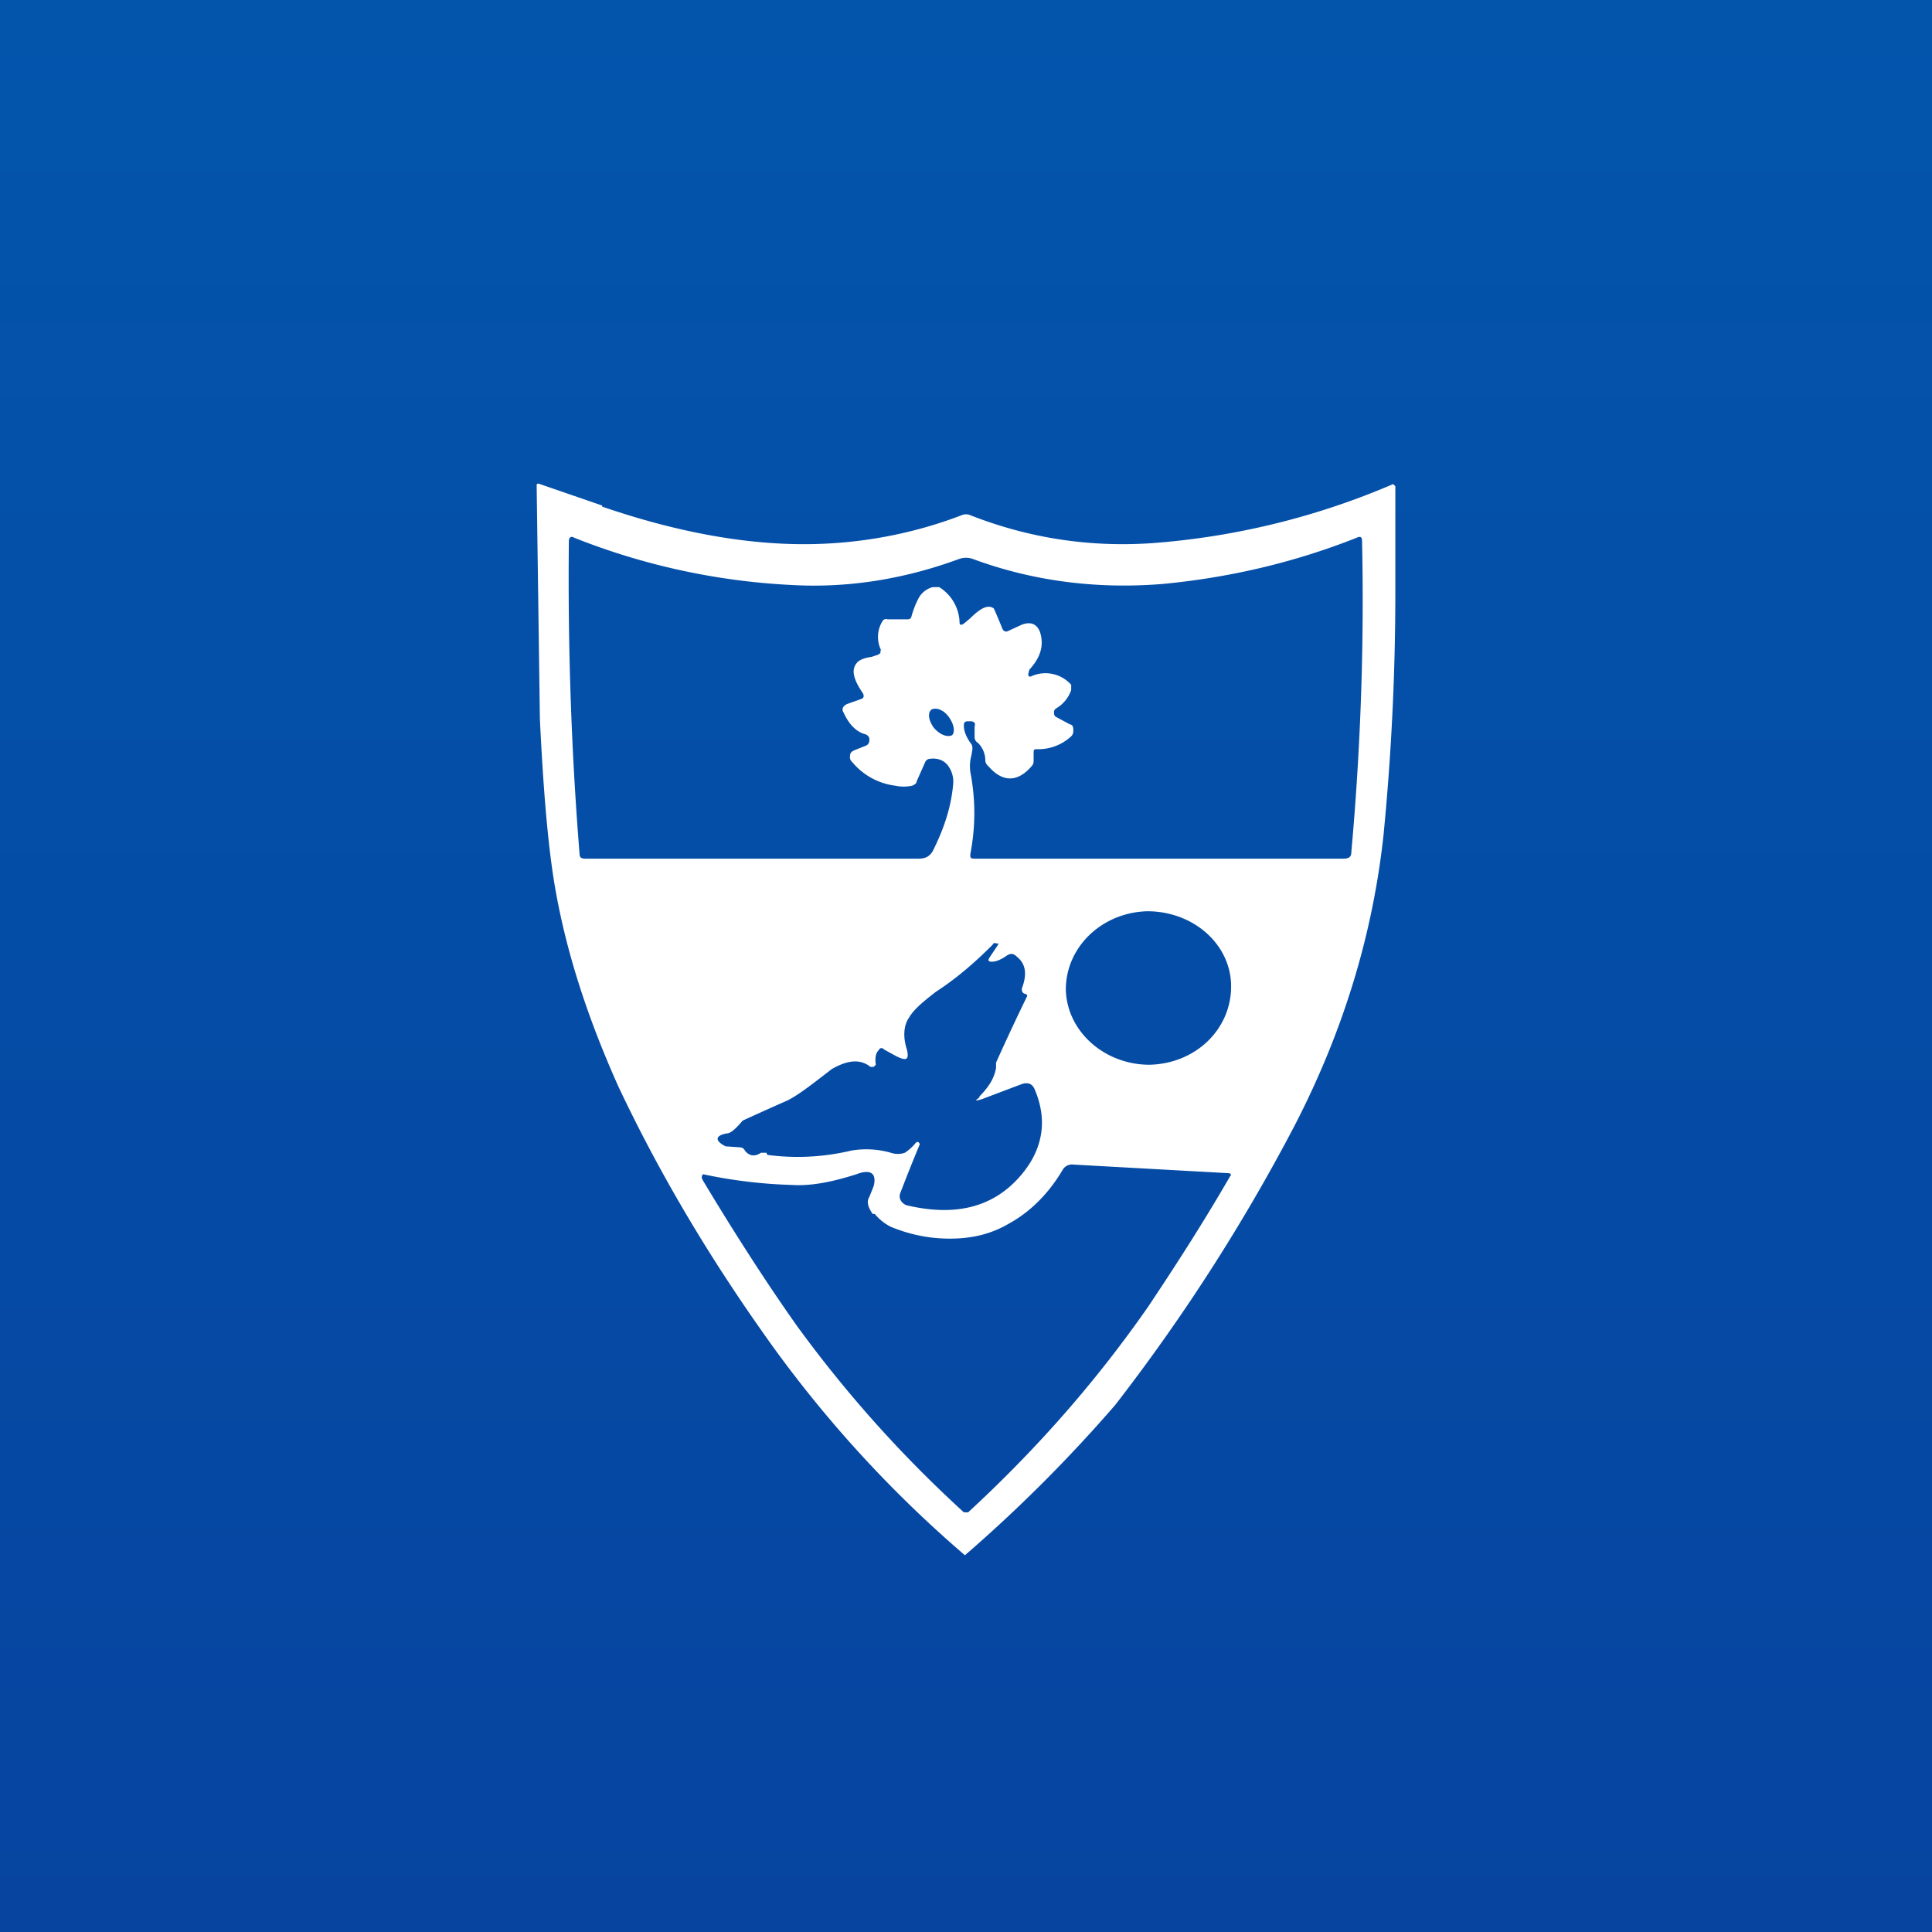 <!-- by TradingView --><svg width="18" height="18" viewBox="0 0 18 18" xmlns="http://www.w3.org/2000/svg"><rect x="0" y="0" width="18" height="18" fill="#808080" stroke="none"/><path fill="url(#a)" d="M0 0h18v18H0z"/><path fill-rule="evenodd" d="M5.61 4.72c.67.23 1.3.35 1.88.35.5 0 1-.09 1.47-.27a.1.1 0 0 1 .08 0c.56.22 1.13.3 1.7.26a7 7 0 0 0 2.24-.55l.02.02v1c0 .78-.04 1.53-.11 2.25-.1.92-.37 1.82-.83 2.71a17.5 17.5 0 0 1-1.67 2.6 13.74 13.74 0 0 1-1.4 1.4 11.22 11.22 0 0 1-1.9-2.1c-.57-.81-1-1.57-1.33-2.27-.3-.67-.5-1.3-.6-1.92-.06-.38-.1-.88-.13-1.5L5 4.53c0-.02 0-.03.03-.02l.58.2Zm2.6 1.34a.28.28 0 0 1 .01-.27.04.04 0 0 1 .05-.02h.17c.03 0 .04 0 .05-.02a.86.86 0 0 1 .07-.18.21.21 0 0 1 .13-.1h.06a.4.4 0 0 1 .19.33c0 .02.01.03.04.01l.06-.05c.1-.1.17-.13.22-.09a5.88 5.88 0 0 1 .08.19c.01.02.03.03.05.02l.13-.06c.08-.03.14-.01.17.07.04.13 0 .24-.1.35l-.01.04c0 .02.01.03.03.02a.32.32 0 0 1 .37.08v.05a.32.32 0 0 1-.14.17.04.04 0 0 0-.02.04c0 .01 0 .03.02.04l.13.07c.02 0 .03.02.03.05 0 .02 0 .04-.02.06a.45.45 0 0 1-.32.12c-.02 0-.03 0-.03.03v.07c0 .02 0 .04-.02.06-.13.15-.27.15-.4 0a.08.08 0 0 1-.03-.05.23.23 0 0 0-.07-.17.06.06 0 0 1-.03-.05v-.1c.01-.03 0-.05-.04-.05h-.02c-.03 0-.04.01-.04.04 0 .05.02.1.06.16.02.02.02.04.02.06l-.01.06a.38.38 0 0 0-.01.15c.05.26.05.51 0 .77 0 .03 0 .04.04.04h3.44c.05 0 .07-.02.07-.06.09-1 .12-1.97.1-2.9 0-.03-.01-.05-.05-.03-.58.23-1.18.37-1.8.43-.6.05-1.2-.02-1.77-.23a.19.19 0 0 0-.14 0c-.52.19-1.04.27-1.56.24a6.32 6.32 0 0 1-2.02-.44c-.03-.02-.05 0-.05.03-.01.95.02 1.93.1 2.92 0 .03.02.04.05.04h3.11c.06 0 .1-.02.13-.07.1-.2.17-.4.19-.62a.25.25 0 0 0-.05-.18c-.04-.05-.1-.07-.17-.06a.05.05 0 0 0-.04.03l-.08.18c0 .02-.02.03-.04.04a.38.38 0 0 1-.16 0 .62.62 0 0 1-.4-.22.06.06 0 0 1-.02-.06c0-.03.02-.04.04-.05l.1-.04c.03-.01.04-.03.04-.06 0-.02-.01-.04-.04-.05-.08-.02-.15-.09-.2-.2-.02-.03-.01-.06.03-.08l.14-.05c.02-.01.02-.03.01-.05-.09-.13-.11-.22-.06-.28.02-.03.07-.05.14-.06l.06-.02c.02-.01.03-.02.02-.04Zm3.26 3.13c0 .4-.33.72-.76.73-.42 0-.77-.31-.78-.7 0-.4.34-.72.76-.73.43 0 .78.31.78.7Zm-2.34 1.03c-.05.04-.05.04.02.02l.37-.14c.06-.02.1 0 .12.05.12.28.08.55-.12.79-.25.3-.6.4-1.07.29a.1.1 0 0 1-.06-.05.08.08 0 0 1 0-.07 15.63 15.63 0 0 1 .18-.45c-.01-.02-.02-.03-.04-.01a.43.43 0 0 1-.1.09.2.2 0 0 1-.13 0 .83.83 0 0 0-.37-.02 2.15 2.15 0 0 1-.78.04l-.01-.02h-.05c-.06.04-.11.03-.15-.02a.05.05 0 0 0-.04-.03l-.14-.01c-.1-.05-.1-.1.01-.12.04 0 .09-.05.15-.12a35.23 35.23 0 0 1 .4-.18c.07-.03.17-.1.3-.2l.13-.1c.14-.08.26-.1.36-.02h.03l.02-.02c-.01-.07 0-.11.03-.14.01-.02.03-.02.05 0l.11.06c.1.05.12.03.1-.06-.04-.12-.03-.23.02-.3.04-.07.12-.14.25-.24.2-.13.37-.28.53-.44 0-.01.02-.02.03-.01h.02v.01l-.08.12c-.02.03-.01.04.02.04s.07-.01.13-.05c.04-.03.07-.03.1 0 .09.07.1.17.05.3 0 .02 0 .04.03.05 0 0 .02 0 .02.02a23.58 23.58 0 0 0-.29.62v.05a.4.4 0 0 1-.06.15.69.69 0 0 1-.1.12Zm-1 1.09c-.04-.06-.06-.11-.03-.16l.04-.1c.03-.12-.03-.16-.16-.11-.25.08-.44.11-.6.1a4.6 4.6 0 0 1-.83-.1.04.04 0 0 0-.01.04l.01.02c.36.6.66 1.05.88 1.36.46.63.97 1.2 1.55 1.73h.04c.65-.6 1.2-1.23 1.68-1.92.24-.36.5-.76.76-1.21.02-.02 0-.03-.02-.03L10 10.85a.1.1 0 0 0-.1.05c-.13.22-.3.39-.5.5-.17.1-.35.14-.55.14-.2 0-.38-.04-.55-.11a.46.46 0 0 1-.15-.12Zm.74-4.46c-.04.02-.11 0-.17-.07-.05-.07-.06-.14-.02-.17.04-.02.11 0 .16.07s.06.14.03.17Z" fill="#fff"/><defs><linearGradient id="a" x1="9" y1="0" x2="9" y2="18" gradientUnits="userSpaceOnUse"><stop stop-color="#0355AC"/><stop offset="1" stop-color="#0644A0"/></linearGradient></defs></svg>